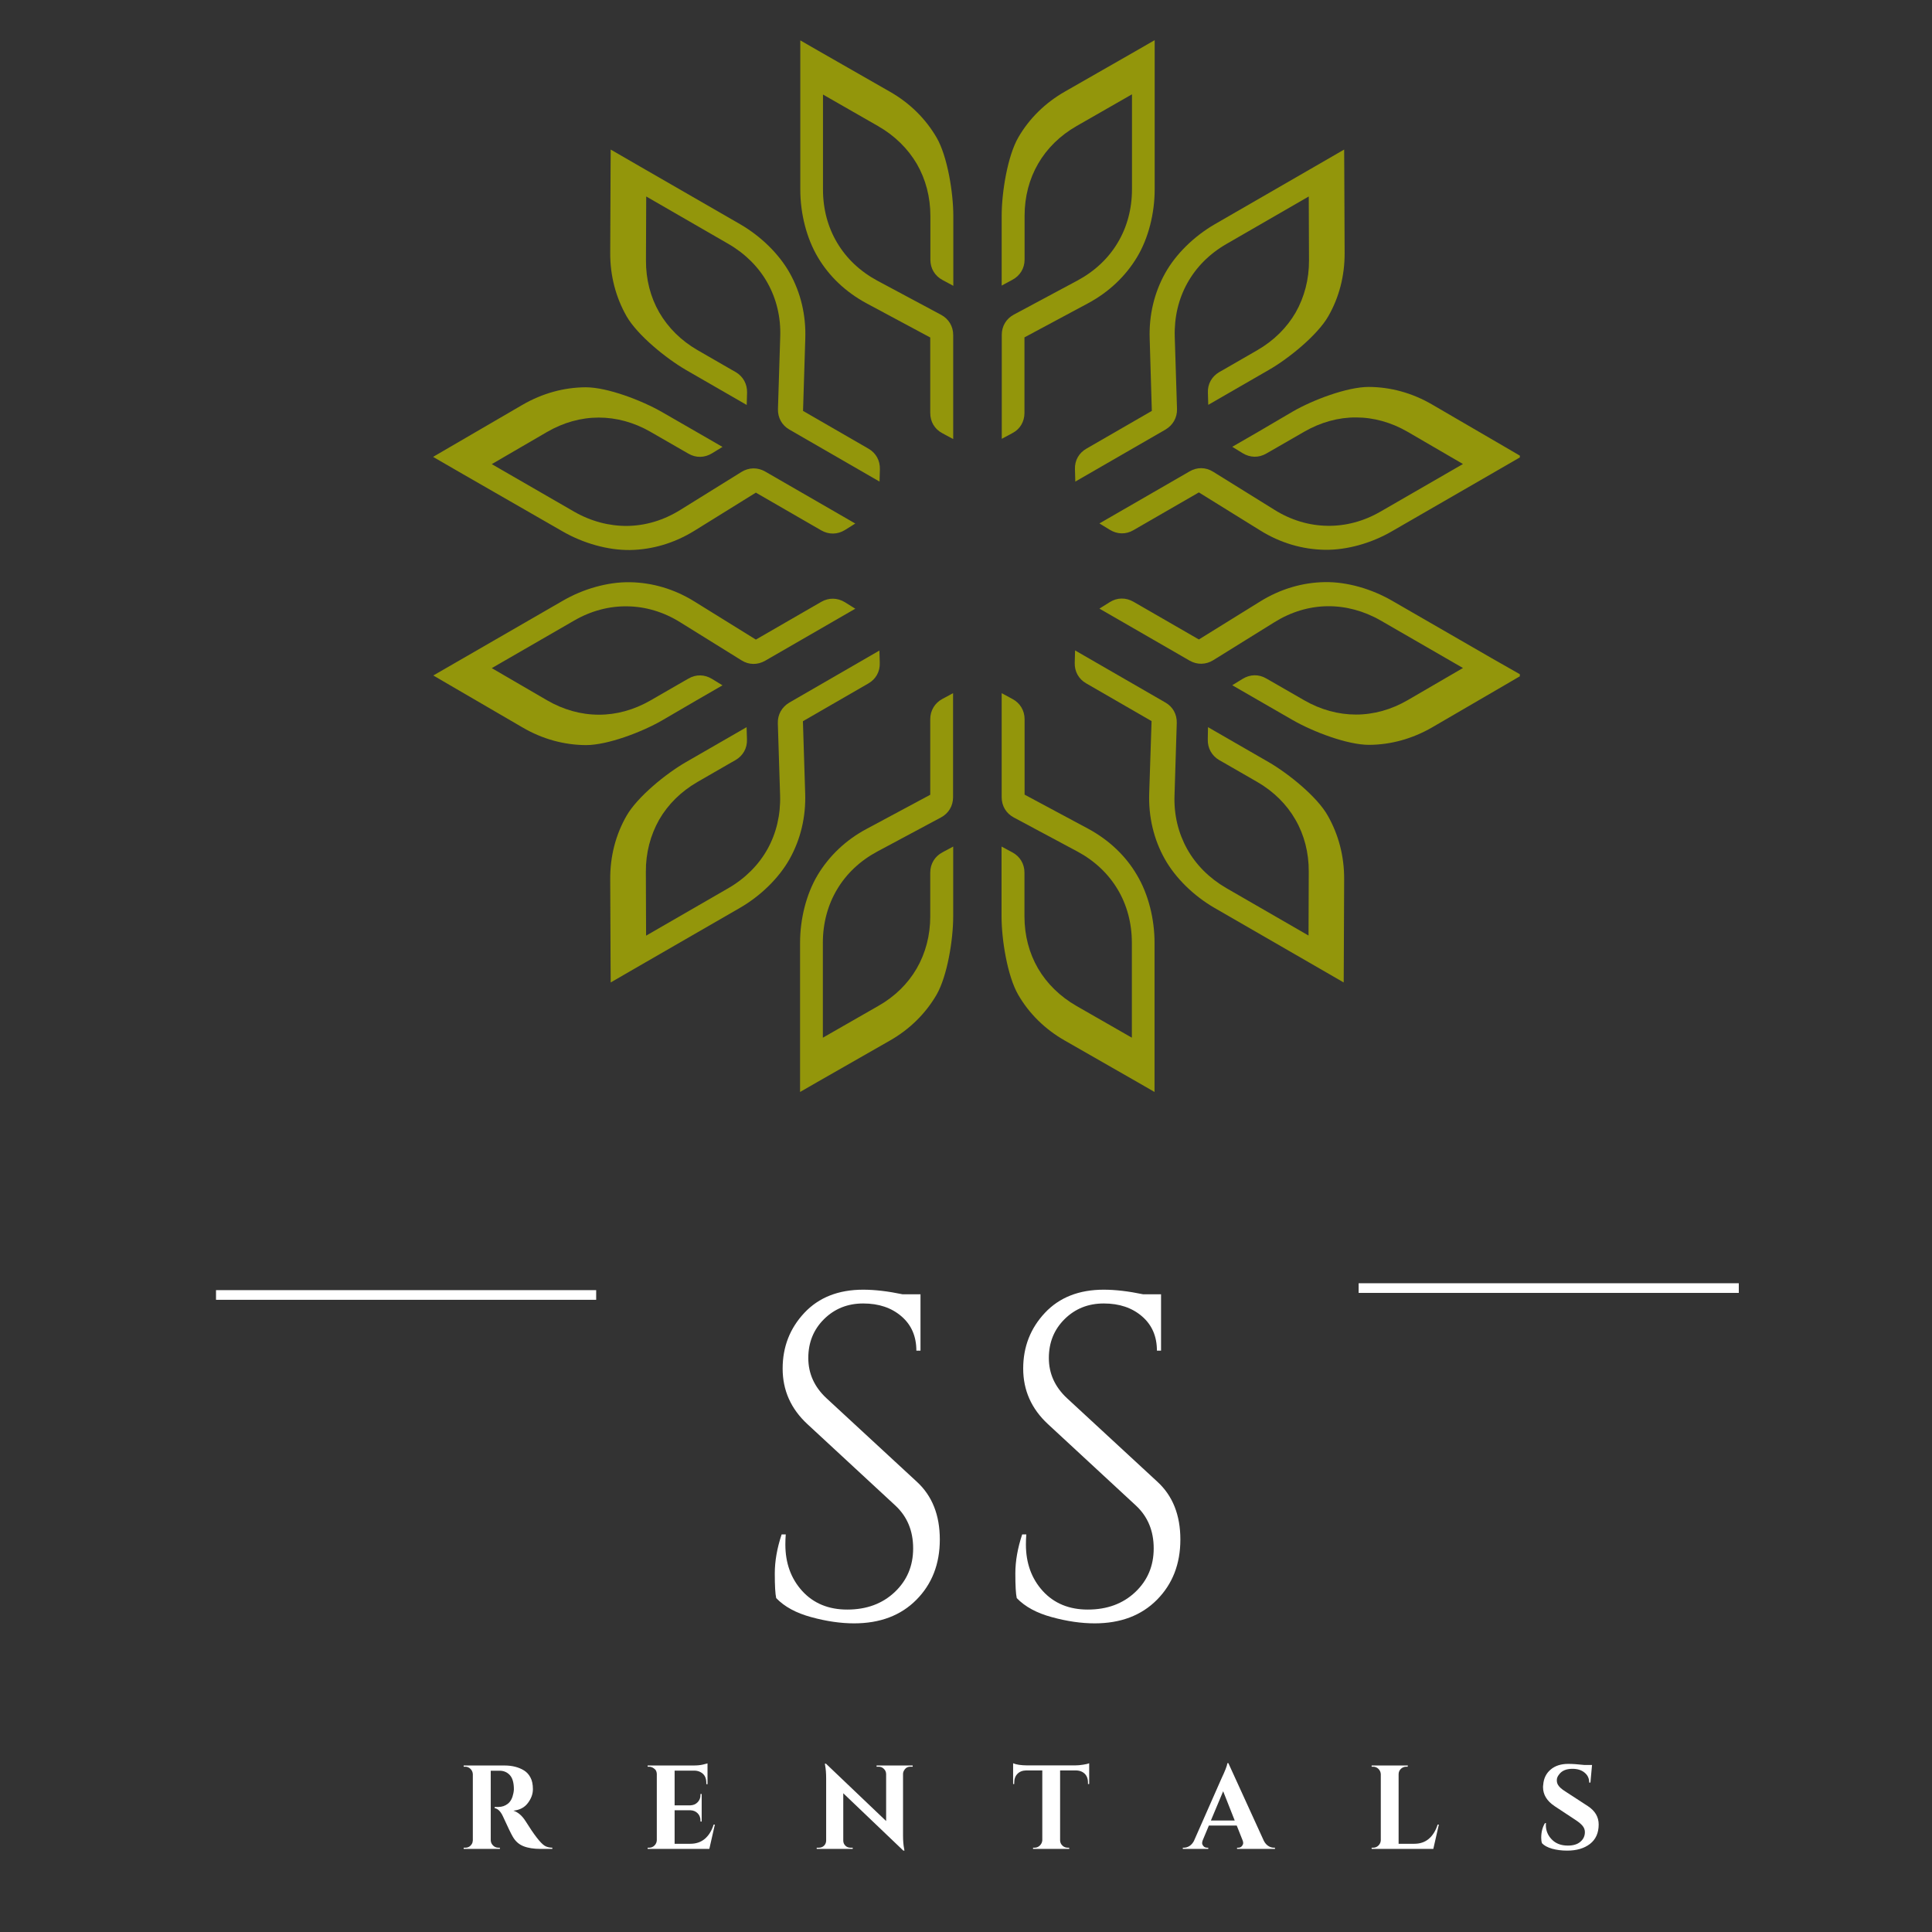 <svg xmlns="http://www.w3.org/2000/svg" xmlns:xlink="http://www.w3.org/1999/xlink" width="400" zoomAndPan="magnify" viewBox="0 0 300 300" height="400" preserveAspectRatio="xMidYMid meet" version="1.0"><rect x="0" y="0" width="300" height="300" fill="#333333" stroke="none"/><defs><g/><clipPath id="2e74dc902a"><path d="M 155 6.23 L 180 6.23 L 180 69 L 155 69 Z M 155 6.23 " clip-rule="nonzero"/></clipPath><clipPath id="2345162722"><path d="M 124 6.23 L 149 6.23 L 149 69 L 124 69 Z M 124 6.23 " clip-rule="nonzero"/></clipPath><clipPath id="b50b4adffe"><path d="M 67.25 60 L 133 60 L 133 86 L 67.25 86 Z M 67.25 60 " clip-rule="nonzero"/></clipPath><clipPath id="67383a99f2"><path d="M 67.25 90 L 133 90 L 133 116 L 67.25 116 Z M 67.25 90 " clip-rule="nonzero"/></clipPath><clipPath id="508987094a"><path d="M 155 107 L 180 107 L 180 169.73 L 155 169.73 Z M 155 107 " clip-rule="nonzero"/></clipPath><clipPath id="0c08c830d8"><path d="M 124 107 L 149 107 L 149 169.73 L 124 169.73 Z M 124 107 " clip-rule="nonzero"/></clipPath><clipPath id="4ea952992a"><path d="M 170 90 L 236 90 L 236 116 L 170 116 Z M 170 90 " clip-rule="nonzero"/></clipPath><clipPath id="75b2c335ed"><path d="M 170 60 L 236 60 L 236 86 L 170 86 Z M 170 60 " clip-rule="nonzero"/></clipPath></defs><g clip-path="url(#2e74dc902a)"><path fill="#93960b" d="M 159.078 64.121 L 159.078 52.387 L 168.949 47.094 C 172.215 45.34 174.797 42.867 176.566 39.918 C 178.34 36.965 179.297 33.109 179.297 29.402 L 179.297 6.234 L 176.641 7.766 L 165.387 14.203 C 162.27 15.973 159.797 18.445 158.121 21.34 C 156.441 24.254 155.539 29.902 155.539 33.496 L 155.539 44.344 L 157.215 43.441 C 158.398 42.812 159.098 41.652 159.098 40.305 L 159.098 33.496 C 159.098 30.527 159.836 27.777 161.199 25.418 C 162.566 23.059 164.594 21.047 167.176 19.57 L 175.773 14.645 L 175.773 29.402 C 175.773 32.445 175 35.285 173.559 37.684 C 172.121 40.102 170 42.113 167.324 43.551 L 157.438 48.848 C 156.258 49.473 155.555 50.637 155.555 51.98 L 155.555 68.141 L 157.234 67.238 C 158.398 66.629 159.078 65.465 159.078 64.121 Z M 159.078 64.121 " fill-opacity="1" fill-rule="nonzero"/></g><g clip-path="url(#2345162722)"><path fill="#93960b" d="M 134.582 47.113 L 144.449 52.406 L 144.449 64.137 C 144.449 65.484 145.133 66.648 146.332 67.273 L 148.012 68.18 L 148.012 52.02 C 148.012 50.672 147.309 49.512 146.129 48.883 L 136.242 43.59 C 133.566 42.148 131.445 40.141 130.008 37.723 C 128.566 35.324 127.793 32.484 127.793 29.438 L 127.793 14.68 L 136.391 19.605 C 138.953 21.082 140.984 23.094 142.367 25.453 C 143.73 27.816 144.469 30.566 144.469 33.535 L 144.469 40.34 C 144.469 41.688 145.172 42.852 146.352 43.477 L 148.031 44.383 L 148.031 33.535 C 148.031 29.938 147.125 24.293 145.445 21.379 C 143.75 18.465 141.297 16.012 138.18 14.238 L 126.926 7.801 L 124.27 6.27 L 124.27 29.438 C 124.27 33.129 125.23 36.984 127 39.953 C 128.734 42.887 131.316 45.359 134.582 47.113 Z M 134.582 47.113 " fill-opacity="1" fill-rule="nonzero"/></g><path fill="#93960b" d="M 106.543 57.461 L 111.762 60.469 L 115.949 62.883 L 116.004 60.984 C 116.043 59.637 115.395 58.457 114.234 57.773 L 113.551 57.387 L 108.332 54.379 C 105.766 52.902 103.738 50.875 102.371 48.516 C 101.008 46.152 100.289 43.387 100.305 40.414 L 100.344 30.508 L 113.129 37.887 C 115.766 39.418 117.832 41.504 119.195 43.957 C 120.562 46.41 121.262 49.25 121.152 52.297 L 120.801 63.512 C 120.766 64.859 121.41 66.039 122.574 66.703 L 136.574 74.781 L 136.629 72.863 C 136.664 71.516 136.02 70.336 134.859 69.672 L 124.695 63.805 L 125.043 52.609 C 125.172 48.918 124.324 45.434 122.645 42.426 C 120.969 39.418 118.109 36.652 114.918 34.809 L 99.457 25.898 L 94.828 23.223 L 94.809 26.285 L 94.754 39.254 C 94.734 42.852 95.641 46.207 97.301 49.121 C 98.996 52.055 103.426 55.652 106.543 57.461 Z M 106.543 57.461 " fill-opacity="1" fill-rule="nonzero"/><g clip-path="url(#b50b4adffe)"><path fill="#93960b" d="M 87.355 82.512 C 90.547 84.355 94.367 85.445 97.816 85.406 C 101.266 85.352 104.695 84.355 107.852 82.402 L 117.371 76.496 L 127.535 82.363 C 128.695 83.027 130.043 83.012 131.188 82.309 L 132.809 81.293 L 118.809 73.215 C 117.648 72.551 116.301 72.57 115.156 73.27 L 105.621 79.191 C 103.035 80.797 100.234 81.625 97.43 81.664 C 94.625 81.699 91.785 80.961 89.145 79.449 L 76.363 72.07 L 84.922 67.09 C 87.484 65.598 90.234 64.84 92.965 64.84 C 95.695 64.84 98.445 65.578 101.008 67.055 L 106.227 70.059 L 106.91 70.449 C 108.074 71.129 109.418 71.094 110.562 70.391 L 112.188 69.395 L 108 66.98 L 102.777 63.973 C 99.66 62.184 94.328 60.137 90.953 60.137 C 87.598 60.152 84.238 61.059 81.121 62.867 L 69.906 69.395 L 67.25 70.945 L 71.879 73.621 Z M 87.355 82.512 " fill-opacity="1" fill-rule="nonzero"/></g><path fill="#93960b" d="M 124.676 111.992 L 134.84 106.125 C 136 105.461 136.664 104.281 136.609 102.934 L 136.555 101.016 L 122.574 109.094 C 121.41 109.777 120.746 110.957 120.781 112.285 L 121.133 123.5 C 121.227 126.527 120.543 129.387 119.18 131.84 C 117.812 134.293 115.746 136.379 113.109 137.91 L 100.324 145.289 L 100.289 135.383 C 100.27 132.41 101.008 129.664 102.355 127.281 C 103.719 124.922 105.73 122.91 108.312 121.418 L 113.531 118.41 L 114.215 118.023 C 115.379 117.34 116.043 116.18 115.988 114.812 L 115.93 112.914 L 111.742 115.328 L 106.523 118.336 C 103.406 120.125 98.977 123.742 97.301 126.656 C 95.621 129.57 94.734 132.93 94.754 136.523 L 94.809 149.492 L 94.828 152.555 L 99.457 149.879 L 114.898 140.973 C 118.09 139.125 120.949 136.359 122.629 133.352 C 124.305 130.344 125.156 126.859 125.027 123.168 Z M 124.676 111.992 " fill-opacity="1" fill-rule="nonzero"/><g clip-path="url(#67383a99f2)"><path fill="#93960b" d="M 108 108.836 L 112.188 106.418 L 110.562 105.422 C 109.418 104.723 108.074 104.684 106.91 105.367 L 106.227 105.754 L 101.008 108.762 C 98.445 110.238 95.676 110.996 92.965 110.977 C 90.234 110.977 87.484 110.219 84.922 108.727 L 76.363 103.746 L 89.145 96.367 C 91.785 94.836 94.625 94.098 97.43 94.152 C 100.234 94.188 103.055 95.02 105.621 96.625 L 115.156 102.547 C 116.301 103.266 117.648 103.266 118.809 102.602 L 132.809 94.52 L 131.188 93.508 C 130.043 92.805 128.695 92.785 127.535 93.449 L 117.371 99.316 L 107.852 93.414 C 104.715 91.457 101.266 90.461 97.816 90.406 C 94.367 90.352 90.547 91.441 87.355 93.305 L 71.918 102.215 L 67.285 104.887 L 69.941 106.438 L 81.16 112.969 C 84.258 114.777 87.613 115.68 90.992 115.699 C 94.348 115.699 99.699 113.668 102.816 111.859 Z M 108 108.836 " fill-opacity="1" fill-rule="nonzero"/></g><g clip-path="url(#508987094a)"><path fill="#93960b" d="M 168.969 128.684 L 159.098 123.391 L 159.098 111.676 C 159.098 110.332 158.398 109.168 157.215 108.539 L 155.539 107.637 L 155.539 123.797 C 155.539 125.145 156.238 126.305 157.418 126.934 L 167.305 132.227 C 169.98 133.664 172.102 135.676 173.543 138.094 C 174.98 140.492 175.754 143.332 175.754 146.375 L 175.754 161.133 L 167.16 156.207 C 164.594 154.73 162.566 152.738 161.184 150.379 C 159.816 148.02 159.078 145.27 159.078 142.301 L 159.078 135.492 C 159.078 134.145 158.379 132.984 157.199 132.355 L 155.52 131.453 L 155.52 142.301 C 155.52 145.895 156.422 151.543 158.102 154.457 C 159.781 157.371 162.254 159.824 165.371 161.594 L 176.621 168.031 L 179.277 169.562 L 179.277 146.395 C 179.277 142.703 178.32 138.848 176.547 135.879 C 174.816 132.91 172.215 130.438 168.969 128.684 Z M 168.969 128.684 " fill-opacity="1" fill-rule="nonzero"/></g><g clip-path="url(#0c08c830d8)"><path fill="#93960b" d="M 144.449 111.676 L 144.449 123.41 L 134.582 128.703 C 131.316 130.438 128.734 132.93 126.961 135.879 C 125.191 138.848 124.234 142.703 124.234 146.395 L 124.234 169.562 L 126.891 168.031 L 138.16 161.594 C 141.277 159.824 143.75 157.352 145.43 154.457 C 147.105 151.543 148.012 145.895 148.012 142.301 L 148.012 131.453 L 146.332 132.355 C 145.152 132.984 144.449 134.145 144.449 135.492 L 144.449 142.301 C 144.449 145.27 143.711 148.02 142.348 150.379 C 140.984 152.738 138.953 154.75 136.371 156.207 L 127.773 161.133 L 127.773 146.375 C 127.773 143.332 128.551 140.492 129.988 138.094 C 131.426 135.676 133.547 133.664 136.223 132.227 L 146.109 126.934 C 147.293 126.305 147.992 125.145 147.992 123.797 L 147.992 107.637 L 146.312 108.539 C 145.152 109.168 144.449 110.332 144.449 111.676 Z M 144.449 111.676 " fill-opacity="1" fill-rule="nonzero"/></g><g clip-path="url(#4ea952992a)"><path fill="#93960b" d="M 231.613 102.195 L 216.172 93.285 C 212.98 91.441 209.164 90.332 205.715 90.391 C 202.266 90.445 198.832 91.441 195.68 93.395 L 186.16 99.297 L 175.996 93.434 C 174.832 92.77 173.488 92.77 172.344 93.488 L 170.719 94.504 L 184.723 102.582 C 185.883 103.246 187.23 103.227 188.375 102.527 L 197.91 96.605 C 200.492 95 203.297 94.172 206.102 94.133 C 208.906 94.098 211.746 94.836 214.383 96.348 L 227.168 103.727 L 218.609 108.707 C 216.043 110.199 213.297 110.957 210.566 110.957 C 207.836 110.957 205.086 110.219 202.523 108.742 L 197.301 105.738 L 196.621 105.348 C 195.457 104.668 194.109 104.703 192.965 105.406 L 191.344 106.402 L 195.531 108.816 L 200.75 111.824 C 203.867 113.613 209.199 115.66 212.574 115.66 C 215.934 115.645 219.289 114.738 222.41 112.93 L 233.625 106.402 L 236.281 104.852 Z M 231.613 102.195 " fill-opacity="1" fill-rule="nonzero"/></g><path fill="#93960b" d="M 196.988 118.336 L 191.766 115.328 L 187.578 112.914 L 187.543 114.812 C 187.508 116.16 188.152 117.34 189.312 118.023 L 189.996 118.41 L 195.219 121.418 C 197.781 122.895 199.809 124.922 201.156 127.281 C 202.523 129.645 203.242 132.41 203.223 135.363 L 203.188 145.27 L 190.402 137.891 C 187.766 136.359 185.699 134.273 184.332 131.82 C 182.969 129.367 182.266 126.527 182.379 123.484 L 182.727 112.266 C 182.766 110.922 182.121 109.738 180.938 109.074 L 166.938 100.996 L 166.883 102.914 C 166.844 104.262 167.492 105.441 168.652 106.105 L 178.816 111.973 L 178.449 123.168 C 178.32 126.859 179.168 130.344 180.848 133.352 C 182.527 136.359 185.387 139.125 188.578 140.973 L 204.016 149.879 L 208.648 152.555 L 208.664 149.492 L 208.719 136.523 C 208.738 132.93 207.836 129.57 206.176 126.656 C 204.551 123.742 200.105 120.145 196.988 118.336 Z M 196.988 118.336 " fill-opacity="1" fill-rule="nonzero"/><path fill="#93960b" d="M 178.855 63.805 L 168.691 69.672 C 167.527 70.336 166.863 71.516 166.918 72.863 L 166.973 74.781 L 180.977 66.703 C 182.137 66.02 182.801 64.84 182.766 63.512 L 182.414 52.297 C 182.324 49.25 183.004 46.41 184.371 43.957 C 185.734 41.504 187.781 39.418 190.438 37.887 L 203.223 30.508 L 203.262 40.414 C 203.277 43.387 202.539 46.133 201.195 48.516 C 199.828 50.875 197.816 52.887 195.234 54.379 L 190.016 57.387 L 189.332 57.773 C 188.172 58.457 187.508 59.617 187.562 60.965 L 187.617 62.867 L 191.805 60.449 L 197.023 57.441 C 200.141 55.652 204.57 52.039 206.25 49.121 C 207.926 46.207 208.812 42.852 208.793 39.254 L 208.738 26.285 L 208.719 23.223 L 204.09 25.898 L 188.648 34.809 C 185.457 36.652 182.598 39.418 180.922 42.426 C 179.242 45.434 178.395 48.918 178.523 52.609 Z M 178.855 63.805 " fill-opacity="1" fill-rule="nonzero"/><g clip-path="url(#75b2c335ed)"><path fill="#93960b" d="M 195.531 66.961 L 191.344 69.379 L 192.965 70.375 C 194.109 71.074 195.457 71.113 196.621 70.43 L 197.301 70.043 L 202.523 67.035 C 205.086 65.559 207.852 64.801 210.566 64.82 C 213.297 64.82 216.043 65.578 218.609 67.07 L 227.168 72.051 L 214.383 79.43 C 211.746 80.961 208.906 81.699 206.102 81.645 C 203.297 81.609 200.473 80.777 197.91 79.172 L 188.375 73.25 C 187.23 72.531 185.883 72.512 184.723 73.195 L 170.719 81.277 L 172.344 82.273 C 173.488 82.973 174.832 83.012 175.996 82.328 L 186.16 76.461 L 195.68 82.363 C 198.812 84.32 202.266 85.316 205.715 85.371 C 209.164 85.426 212.98 84.34 216.172 82.477 L 231.613 73.566 L 236.242 70.891 L 233.586 69.34 L 222.371 62.809 C 219.273 61.004 215.914 60.098 212.539 60.082 C 209.184 60.082 203.832 62.109 200.715 63.918 Z M 195.531 66.961 " fill-opacity="1" fill-rule="nonzero"/></g><g fill="#ffffff" fill-opacity="1"><g transform="translate(116.184, 251.074)"><g><path d="M 4.344 -2.922 C 4.195 -3.578 4.125 -4.852 4.125 -6.75 C 4.125 -8.656 4.477 -10.676 5.188 -12.812 L 5.828 -12.812 C 5.785 -12.289 5.766 -11.77 5.766 -11.25 C 5.766 -8.352 6.641 -5.941 8.391 -4.016 C 10.148 -2.098 12.477 -1.141 15.375 -1.141 C 18.363 -1.141 20.816 -2.039 22.734 -3.844 C 24.648 -5.645 25.609 -7.91 25.609 -10.641 C 25.609 -13.367 24.688 -15.586 22.844 -17.297 L 9.172 -29.953 C 6.617 -32.328 5.344 -35.195 5.344 -38.562 C 5.344 -41.938 6.469 -44.82 8.719 -47.219 C 10.969 -49.613 14.016 -50.812 17.859 -50.812 C 19.66 -50.812 21.703 -50.57 23.984 -50.094 L 26.75 -50.094 L 26.75 -41.344 L 26.109 -41.344 C 26.109 -43.57 25.336 -45.348 23.797 -46.672 C 22.254 -48.004 20.273 -48.672 17.859 -48.672 C 15.441 -48.672 13.414 -47.863 11.781 -46.25 C 10.145 -44.633 9.328 -42.617 9.328 -40.203 C 9.328 -37.785 10.273 -35.695 12.172 -33.938 L 26.188 -20.984 C 28.562 -18.805 29.75 -15.816 29.75 -12.016 C 29.75 -8.223 28.535 -5.102 26.109 -2.656 C 23.691 -0.219 20.469 1 16.438 1 C 14.352 1 12.133 0.676 9.781 0.031 C 7.438 -0.602 5.625 -1.586 4.344 -2.922 Z M 4.344 -2.922 "/></g></g></g><g fill="#ffffff" fill-opacity="1"><g transform="translate(153.537, 251.074)"><g><path d="M 4.344 -2.922 C 4.195 -3.578 4.125 -4.852 4.125 -6.75 C 4.125 -8.656 4.477 -10.676 5.188 -12.812 L 5.828 -12.812 C 5.785 -12.289 5.766 -11.77 5.766 -11.25 C 5.766 -8.352 6.641 -5.941 8.391 -4.016 C 10.148 -2.098 12.477 -1.141 15.375 -1.141 C 18.363 -1.141 20.816 -2.039 22.734 -3.844 C 24.648 -5.645 25.609 -7.91 25.609 -10.641 C 25.609 -13.367 24.688 -15.586 22.844 -17.297 L 9.172 -29.953 C 6.617 -32.328 5.344 -35.195 5.344 -38.562 C 5.344 -41.938 6.469 -44.82 8.719 -47.219 C 10.969 -49.613 14.016 -50.812 17.859 -50.812 C 19.66 -50.812 21.703 -50.57 23.984 -50.094 L 26.75 -50.094 L 26.75 -41.344 L 26.109 -41.344 C 26.109 -43.57 25.336 -45.348 23.797 -46.672 C 22.254 -48.004 20.273 -48.672 17.859 -48.672 C 15.441 -48.672 13.414 -47.863 11.781 -46.25 C 10.145 -44.633 9.328 -42.617 9.328 -40.203 C 9.328 -37.785 10.273 -35.695 12.172 -33.938 L 26.188 -20.984 C 28.562 -18.805 29.75 -15.816 29.75 -12.016 C 29.75 -8.223 28.535 -5.102 26.109 -2.656 C 23.691 -0.219 20.469 1 16.438 1 C 14.352 1 12.133 0.676 9.781 0.031 C 7.438 -0.602 5.625 -1.586 4.344 -2.922 Z M 4.344 -2.922 "/></g></g></g><path stroke-linecap="butt" transform="matrix(0.75, 0, 0, 0.75, 33.541, 200.331)" fill="none" stroke-linejoin="miter" d="M 0.002 1.002 L 78.71 1.002 " stroke="#ffffff" stroke-width="2" stroke-opacity="1" stroke-miterlimit="4"/><path stroke-linecap="butt" transform="matrix(0.75, 0, 0, 0.75, 210.968, 199.263)" fill="none" stroke-linejoin="miter" d="M 0.001 0.998 L 78.709 0.998 " stroke="#ffffff" stroke-width="2" stroke-opacity="1" stroke-miterlimit="4"/><g fill="#ffffff" fill-opacity="1"><g transform="translate(71.171, 287.098)"><g><path d="M 5.891 -12.141 L 5.094 -12.141 C 5.062 -12.141 5.039 -12.141 5.031 -12.141 L 5.031 -1.344 C 5.039 -1.031 5.16 -0.758 5.391 -0.531 C 5.617 -0.301 5.895 -0.188 6.219 -0.188 L 6.453 -0.188 L 6.453 0 L 0.828 0 L 0.828 -0.188 L 1.078 -0.188 C 1.516 -0.188 1.852 -0.379 2.094 -0.766 C 2.188 -0.93 2.238 -1.117 2.25 -1.328 L 2.25 -11.594 C 2.238 -11.914 2.117 -12.191 1.891 -12.422 C 1.66 -12.648 1.391 -12.766 1.078 -12.766 L 0.828 -12.766 L 0.828 -12.953 L 7.172 -12.953 C 8.367 -12.953 9.383 -12.691 10.219 -12.172 C 10.633 -11.91 10.961 -11.547 11.203 -11.078 C 11.453 -10.617 11.578 -10.016 11.578 -9.266 C 11.578 -8.523 11.316 -7.812 10.797 -7.125 C 10.285 -6.438 9.535 -6.039 8.547 -5.938 C 9.266 -5.707 9.895 -5.164 10.438 -4.312 C 11.77 -2.176 12.754 -0.906 13.391 -0.5 C 13.711 -0.301 14.113 -0.195 14.594 -0.188 L 14.594 0 L 12.781 0 C 11.707 0 10.816 -0.141 10.109 -0.422 C 9.398 -0.703 8.844 -1.203 8.438 -1.922 C 8.195 -2.328 7.688 -3.383 6.906 -5.094 C 6.551 -5.844 6.129 -6.254 5.641 -6.328 L 5.641 -6.516 L 6.219 -6.516 C 6.77 -6.516 7.258 -6.68 7.688 -7.016 C 8.113 -7.348 8.398 -7.891 8.547 -8.641 C 8.598 -8.898 8.625 -9.102 8.625 -9.25 C 8.625 -10.258 8.422 -10.988 8.016 -11.438 C 7.609 -11.895 7.082 -12.129 6.438 -12.141 C 6.312 -12.141 6.129 -12.141 5.891 -12.141 Z M 5.891 -12.141 "/></g></g></g><g fill="#ffffff" fill-opacity="1"><g transform="translate(99.785, 287.098)"><g><path d="M 1.016 -0.188 C 1.336 -0.188 1.613 -0.301 1.844 -0.531 C 2.07 -0.758 2.191 -1.031 2.203 -1.344 L 2.203 -11.656 C 2.18 -11.977 2.086 -12.211 1.922 -12.359 C 1.629 -12.629 1.328 -12.766 1.016 -12.766 L 0.781 -12.766 L 0.781 -12.953 L 7.859 -12.953 C 8.461 -12.953 8.961 -13 9.359 -13.094 C 9.754 -13.188 9.992 -13.25 10.078 -13.281 L 10.078 -10.047 L 9.891 -10.062 L 9.891 -10.266 C 9.891 -11.035 9.609 -11.578 9.047 -11.891 C 8.773 -12.055 8.453 -12.145 8.078 -12.156 L 4.969 -12.156 L 4.969 -6.766 L 7.422 -6.766 C 7.879 -6.785 8.254 -6.945 8.547 -7.25 C 8.836 -7.551 8.984 -7.922 8.984 -8.359 L 8.984 -8.531 L 9.172 -8.531 L 9.172 -4.25 L 8.984 -4.25 L 8.984 -4.406 C 8.984 -4.863 8.836 -5.238 8.547 -5.531 C 8.266 -5.82 7.898 -5.977 7.453 -6 L 4.969 -6 L 4.969 -0.797 L 7.406 -0.797 C 8.301 -0.797 9.051 -1.051 9.656 -1.562 C 10.27 -2.082 10.727 -2.82 11.031 -3.781 L 11.219 -3.781 L 10.359 0 L 0.781 0 L 0.781 -0.188 Z M 1.016 -0.188 "/></g></g></g><g fill="#ffffff" fill-opacity="1"><g transform="translate(126.254, 287.098)"><g><path d="M 15.109 -12.766 C 14.68 -12.766 14.359 -12.578 14.141 -12.203 C 14.035 -12.047 13.977 -11.863 13.969 -11.656 L 13.969 -2.109 C 13.969 -1.285 14.023 -0.586 14.141 -0.016 L 14.188 0.266 L 14.016 0.266 L 4.688 -8.641 L 4.688 -1.297 C 4.688 -0.984 4.797 -0.719 5.016 -0.5 C 5.234 -0.289 5.5 -0.188 5.812 -0.188 L 6.156 -0.188 L 6.156 0 L 0.562 0 L 0.562 -0.188 L 0.891 -0.188 C 1.211 -0.188 1.484 -0.289 1.703 -0.5 C 1.922 -0.719 2.031 -0.988 2.031 -1.312 L 2.031 -10.922 C 2.031 -11.734 1.977 -12.41 1.875 -12.953 L 1.828 -13.234 L 2 -13.234 L 11.344 -4.328 L 11.344 -11.641 C 11.332 -11.961 11.211 -12.227 10.984 -12.438 C 10.766 -12.656 10.5 -12.766 10.188 -12.766 L 9.859 -12.766 L 9.859 -12.953 L 15.469 -12.953 L 15.469 -12.766 Z M 15.109 -12.766 "/></g></g></g><g fill="#ffffff" fill-opacity="1"><g transform="translate(157.05, 287.098)"><g><path d="M 7.562 -12.188 L 7.562 -1.328 C 7.57 -1.004 7.691 -0.734 7.922 -0.516 C 8.148 -0.297 8.426 -0.188 8.75 -0.188 L 8.969 -0.188 L 8.984 0 L 3.359 0 L 3.359 -0.188 L 3.609 -0.188 C 3.91 -0.188 4.176 -0.297 4.406 -0.516 C 4.633 -0.734 4.766 -1 4.797 -1.312 L 4.797 -12.188 L 2.297 -12.188 C 1.723 -12.176 1.27 -12 0.938 -11.656 C 0.602 -11.312 0.438 -10.859 0.438 -10.297 L 0.438 -10.078 L 0.266 -10.078 L 0.266 -13.297 C 0.766 -13.086 1.488 -12.977 2.438 -12.969 L 9.891 -12.969 C 10.273 -12.969 10.691 -13.004 11.141 -13.078 C 11.598 -13.148 11.91 -13.223 12.078 -13.297 L 12.078 -10.078 L 11.891 -10.078 L 11.891 -10.297 C 11.891 -11.066 11.602 -11.613 11.031 -11.938 C 10.758 -12.094 10.43 -12.176 10.047 -12.188 Z M 7.562 -12.188 "/></g></g></g><g fill="#ffffff" fill-opacity="1"><g transform="translate(184.166, 287.098)"><g><path d="M 13.656 -0.188 L 13.812 -0.188 L 13.812 0 L 7.922 0 L 7.922 -0.188 L 8.078 -0.188 C 8.348 -0.188 8.547 -0.27 8.672 -0.438 C 8.805 -0.602 8.875 -0.758 8.875 -0.906 C 8.875 -1.051 8.844 -1.195 8.781 -1.344 L 7.875 -3.625 L 3.547 -3.625 L 2.594 -1.344 C 2.531 -1.188 2.5 -1.035 2.5 -0.891 C 2.5 -0.754 2.566 -0.602 2.703 -0.438 C 2.836 -0.27 3.039 -0.188 3.312 -0.188 L 3.453 -0.188 L 3.453 0 L -0.5 0 L -0.5 -0.188 L -0.328 -0.188 C -0.047 -0.188 0.234 -0.27 0.516 -0.438 C 0.797 -0.613 1.031 -0.875 1.219 -1.219 L 5.484 -10.891 C 6.066 -12.117 6.379 -12.926 6.422 -13.312 L 6.578 -13.312 L 12.078 -1.266 C 12.266 -0.898 12.5 -0.629 12.781 -0.453 C 13.062 -0.273 13.352 -0.188 13.656 -0.188 Z M 3.859 -4.406 L 7.562 -4.406 L 5.766 -8.953 Z M 3.859 -4.406 "/></g></g></g><g fill="#ffffff" fill-opacity="1"><g transform="translate(212.206, 287.098)"><g><path d="M 1.016 -0.188 C 1.336 -0.188 1.613 -0.301 1.844 -0.531 C 2.07 -0.758 2.191 -1.031 2.203 -1.344 L 2.203 -11.594 C 2.191 -11.914 2.07 -12.191 1.844 -12.422 C 1.613 -12.648 1.336 -12.766 1.016 -12.766 L 0.781 -12.766 L 0.781 -12.953 L 6.406 -12.953 L 6.375 -12.766 L 6.156 -12.766 C 5.832 -12.766 5.551 -12.648 5.312 -12.422 C 5.082 -12.191 4.969 -11.914 4.969 -11.594 L 4.969 -0.797 L 7.406 -0.797 C 8.301 -0.797 9.051 -1.051 9.656 -1.562 C 10.27 -2.082 10.727 -2.82 11.031 -3.781 L 11.219 -3.781 L 10.359 0 L 0.781 0 L 0.781 -0.188 Z M 1.016 -0.188 "/></g></g></g><g fill="#ffffff" fill-opacity="1"><g transform="translate(238.398, 287.098)"><g><path d="M 0.922 -1.719 C 0.922 -2.602 1.113 -3.363 1.5 -4 L 1.672 -4 C 1.648 -3.895 1.641 -3.797 1.641 -3.703 C 1.641 -2.848 1.945 -2.102 2.562 -1.469 C 3.176 -0.832 4.008 -0.516 5.062 -0.516 C 5.895 -0.516 6.539 -0.711 7 -1.109 C 7.469 -1.504 7.703 -2.004 7.703 -2.609 C 7.703 -2.961 7.586 -3.281 7.359 -3.562 C 7.129 -3.852 6.75 -4.172 6.219 -4.516 L 3 -6.641 C 1.801 -7.441 1.203 -8.426 1.203 -9.594 C 1.203 -9.719 1.211 -9.844 1.234 -9.969 C 1.305 -10.945 1.688 -11.727 2.375 -12.312 C 3.062 -12.906 3.977 -13.203 5.125 -13.203 C 5.801 -13.203 6.641 -13.145 7.641 -13.031 L 8.812 -13.031 L 8.562 -10.297 L 8.375 -10.297 C 8.375 -10.941 8.133 -11.457 7.656 -11.844 C 7.188 -12.238 6.555 -12.438 5.766 -12.438 C 4.805 -12.438 4.113 -12.141 3.688 -11.547 C 3.457 -11.266 3.344 -10.977 3.344 -10.688 C 3.344 -10.406 3.398 -10.164 3.516 -9.969 C 3.691 -9.645 4.066 -9.301 4.641 -8.938 L 8.172 -6.641 C 9.285 -5.91 9.844 -4.961 9.844 -3.797 C 9.844 -2.484 9.395 -1.477 8.5 -0.781 C 7.602 -0.082 6.414 0.266 4.938 0.266 C 4.102 0.266 3.328 0.164 2.609 -0.031 C 1.898 -0.238 1.379 -0.52 1.047 -0.875 C 0.961 -1.102 0.922 -1.383 0.922 -1.719 Z M 0.922 -1.719 "/></g></g></g></svg>